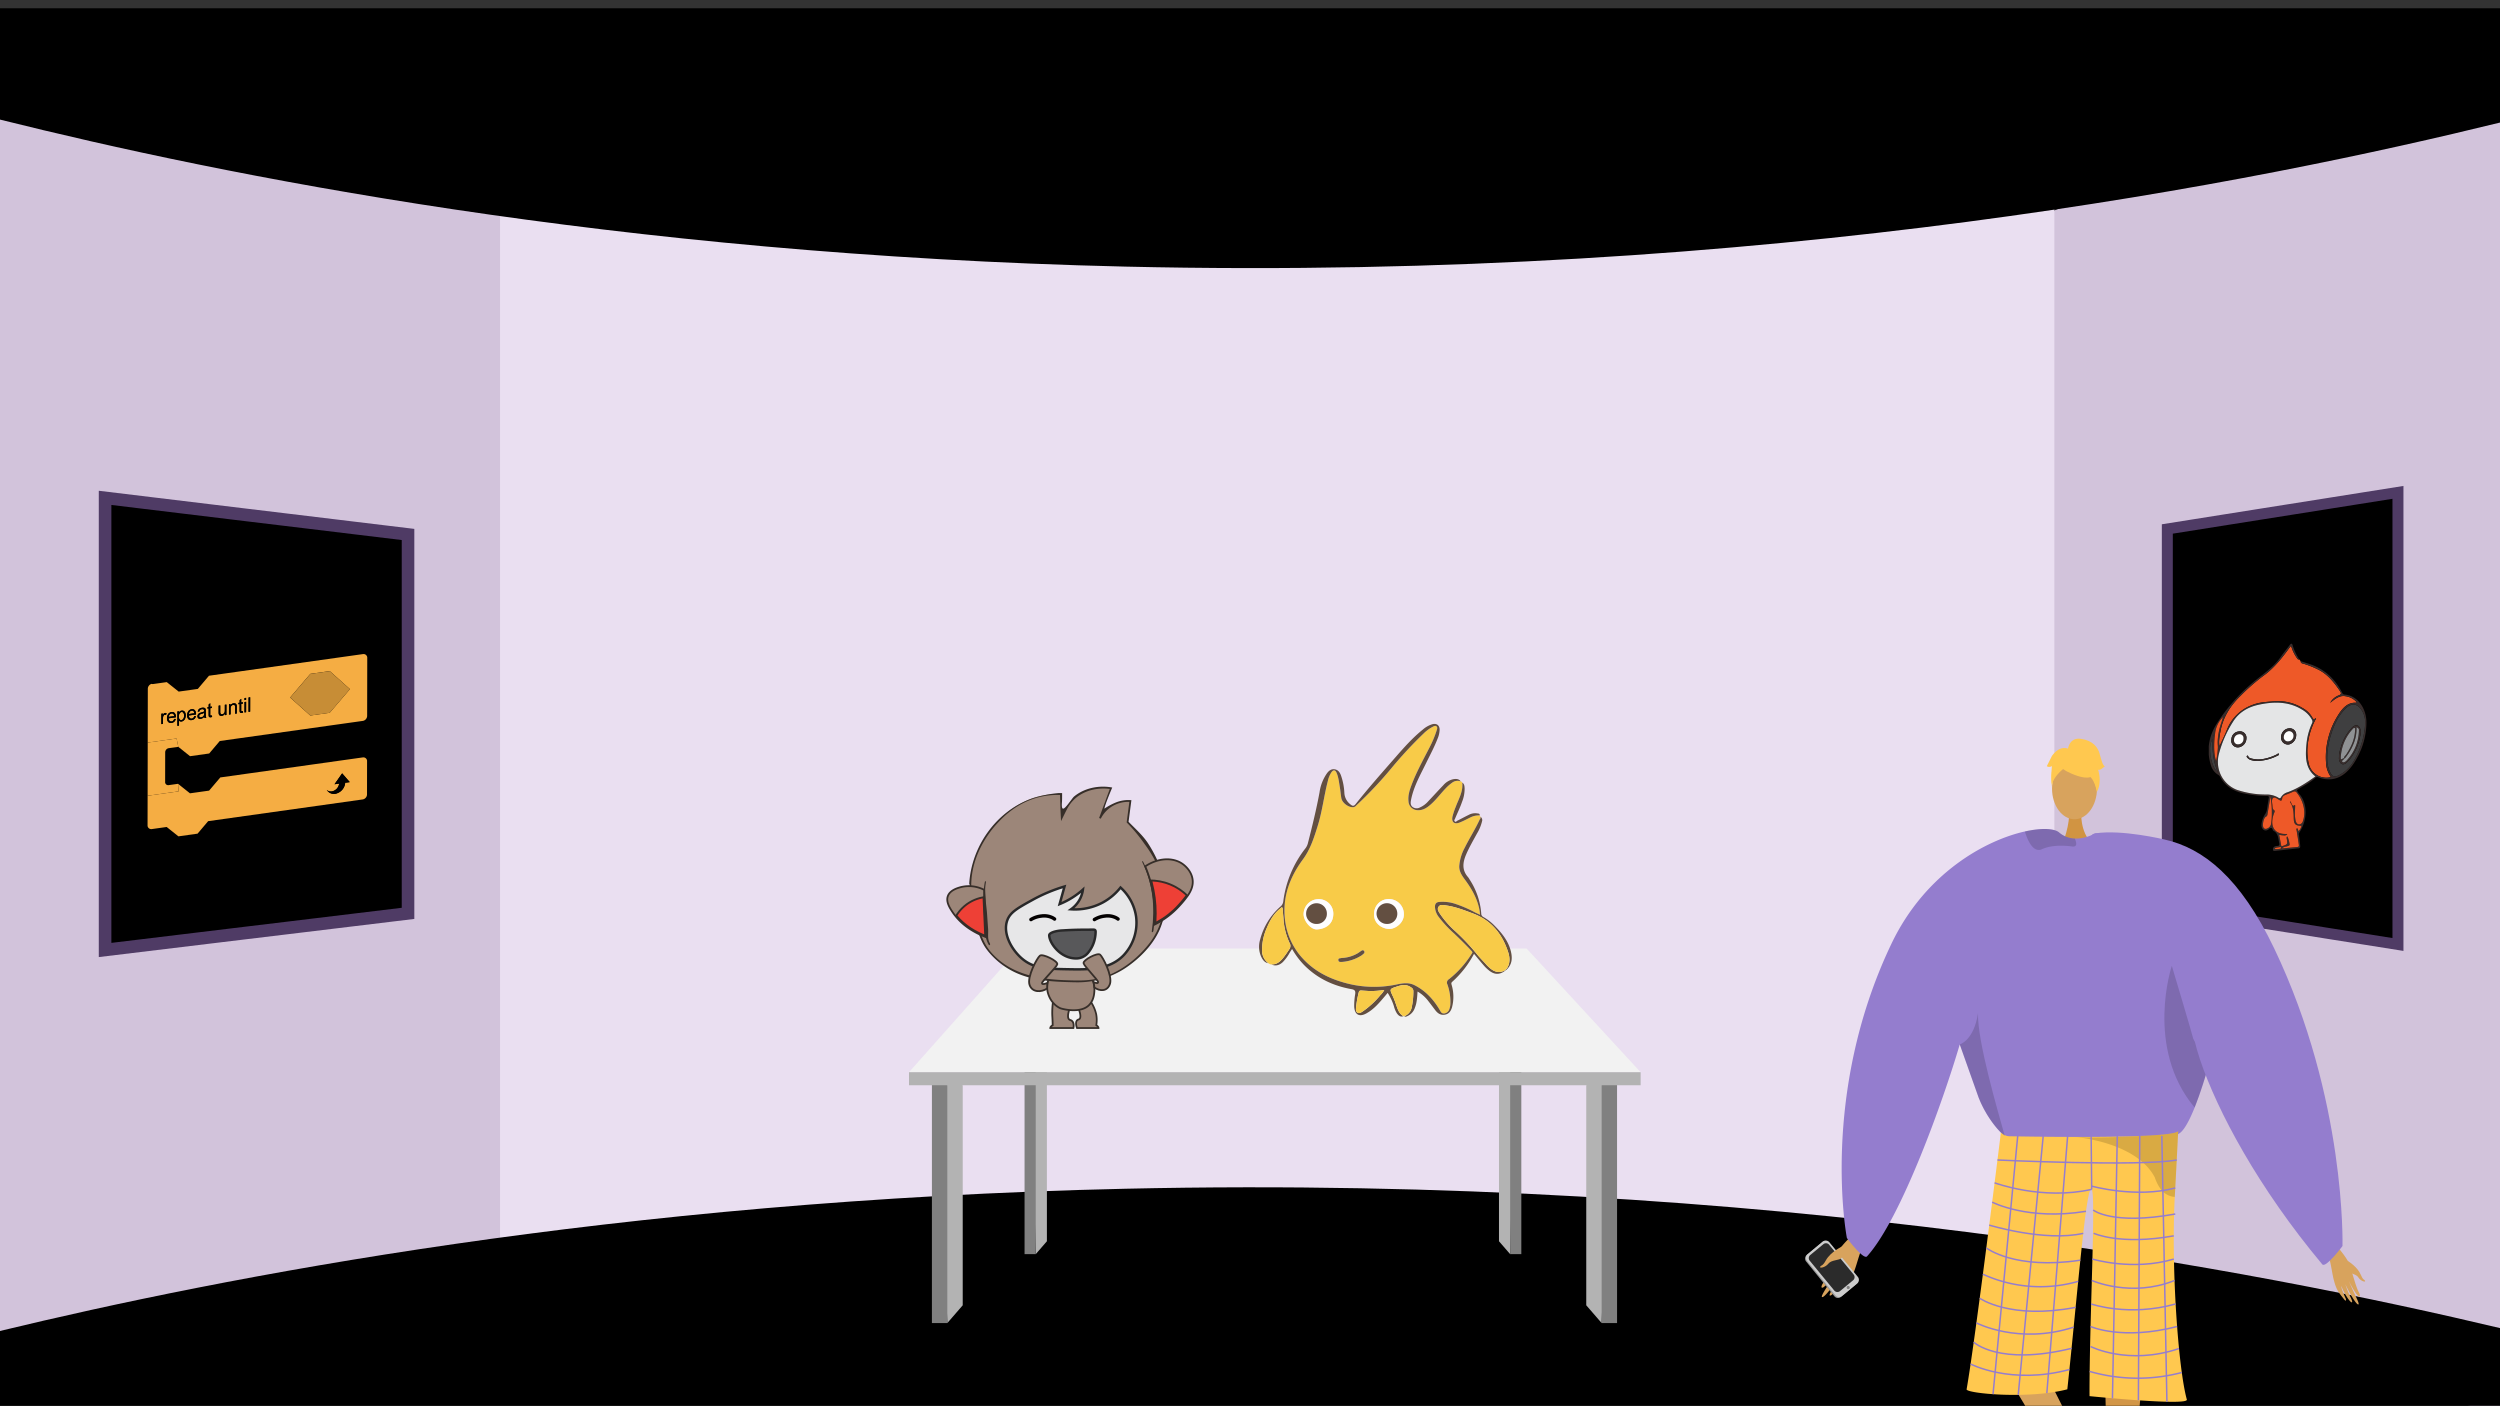 <svg xmlns="http://www.w3.org/2000/svg" xmlns:xlink="http://www.w3.org/1999/xlink" width="1365.799" height="768" viewBox="0 0 1365.799 768"><rect x="0" y="0" width="1365.799" height="768" fill="#333333" stroke="none"/><defs><style>.a,.aj,.y{fill:none;}.b{clip-path:url(#a);}.c{fill:#d2c3db;}.d{fill:#eadff1;}.e,.i,.j{fill:#000;}.f{fill:#b3b3b3;}.g{fill:gray;}.h{fill:#f2f2f2;}.i,.j{stroke:#4f3b65;}.ad,.ae,.ai,.aj,.ak,.al,.i,.j,.y{stroke-miterlimit:10;}.i{stroke-width:6.876px;}.j{stroke-width:6px;}.k{clip-path:url(#b);}.l,.q{fill:#d8a35d;}.l{fill-rule:evenodd;}.m{fill:#999;}.n{fill:#ccc;}.o{fill:#2b2b2b;}.p{fill:#d29647;}.r{fill:#d19442;}.s{fill:#947dce;}.t{fill:#ffc84f;}.u{opacity:0.15;}.v{fill:#62548a;}.w{opacity:0.3;}.x{opacity:0.5;}.y{stroke:#947dce;stroke-width:0.823px;}.z{isolation:isolate;}.aa{clip-path:url(#c);}.ab{fill:#f5ad43;}.ac{fill:#c78d36;}.ad,.ae,.af,.al{fill:#9c8679;}.ad,.ae,.al{stroke:#362e29;}.ad{stroke-width:0.991px;}.ae{stroke-width:0.957px;}.ag,.aw{fill:#362e29;}.ah{fill:#ee4036;stroke-linejoin:round;}.ai{fill:#e7e7e8;}.ai,.ak{stroke:#282829;stroke-width:1.353px;}.aj{stroke:#030000;stroke-linecap:round;stroke-width:1.895px;}.ak{fill:#58585a;}.al{stroke-width:1.015px;}.am{clip-path:url(#d);}.an{fill:#ee5928;}.ao{fill:#382d2c;}.ap{fill:#e4e5e6;}.aq{fill:#3f3f40;}.ar{fill:#fefefe;}.as{fill:#8f9193;}.at{fill:#f8cb48;}.au{fill:#634f41;}.av,.aw{stroke:none;}</style><clipPath id="a"><rect class="a" width="1365.799" height="768" transform="translate(0.1 1863.349)"/></clipPath><clipPath id="b"><rect class="a" width="390.462" height="372.512" transform="translate(939.367 2258.837)"/></clipPath><clipPath id="c"><path class="a" d="M80.7,2322.635l.159-85.424,119.89-16.849-.159,85.424Z"/></clipPath><clipPath id="d"><path class="a" d="M1206.682,2333.739l.209-112.376,86.131-12.1-.209,112.376Z"/></clipPath></defs><g transform="translate(-0.1 -1863.349)"><g class="b"><path class="c" d="M1365.9,1877.385v758.464l-242.228-67.586L1090.681,2562l1.636-558.092,30.118-25.56Z"/><path class="c" d="M316.2,1993.32l-16.051,556.371L.1,2624.089V1874.036l298.845,93.571Z"/><path class="d" d="M697.877,1956.92H273.269V2574.3h849.165V1956.92Z"/><path class="e" d="M-.1,1928.629c121.657,30.38,335.7,73.888,615,80.372,352.971,8.194,622.428-47.1,751-78.7v-62.454H-.1Z"/><path class="e" d="M-.1,2590.532c121.657-29.39,335.7-71.48,615-77.752,352.971-7.928,622.428,45.568,751,76.133v47.19L.1,2638.849Z"/></g><path class="f" d="M526.055,2456.24v120.213l-8.417,9.712-4.209-133.487Z"/><path class="g" d="M509.221,2452.679v133.487h8.417V2456.24Z"/><path class="f" d="M866.7,2456.24v120.213l8.417,9.712,4.209-133.487Z"/><path class="g" d="M883.53,2452.679v133.487h-8.417V2456.24Z"/><path class="f" d="M572.042,2426.255v115.218l-6.1,7.042-3.051-124.841Z"/><path class="g" d="M559.836,2423.673v124.841h6.1v-122.26Z"/><path class="f" d="M819.023,2426.255v115.218l6.1,7.042,3.051-124.841Z"/><path class="g" d="M831.229,2423.673v124.841h-6.1v-122.26Z"/><path class="h" d="M496.7,2449.118l60.085-67.553H834.134l62.273,67.553Z"/><rect class="f" width="399.704" height="7.122" transform="translate(496.704 2449.118)"/><path class="i" d="M223.016,2155.337v207l-66.988,8.1-21.016,2.53-77.5,9.37v-247l77.5,9.37,21.016,2.53Z"/><path class="j" d="M1184.151,2152.337v207l51,8.1,16,2.53,59,9.37v-247l-59,9.37-16,2.53Z"/><g class="k"><path class="l" d="M1016.975,2533.581c-.675.85-10.487,8.847-13,14.2s-5.744,13.547-7.592,16.111c-2.173,3.016-1.145,4.349,1.736,1.011a58.09,58.09,0,0,0,5.69-7.914c.223-.546-1.568,2.886-3.8,6.512-2.373,3.855-5.184,7.951-4.517,8.427,1.294.923,8.878-9.912,9.873-11.944a56.594,56.594,0,0,1-2.695,5.331c-1.358,2.356-3.293,4.917-2.976,5.673.5,1.191,5.3-4.265,7.928-9.257.2-.029-.146,1.764-3.669,7.483-.354.575-.655,2.256,1.022.561,3.532-3.566,5.313-4.839,7.754-10.976,2.38-5.984,3.553-13.117,6.589-16.942Z"/><path class="m" d="M986.85,2552.568l15.4,18.953a2.5,2.5,0,0,0,3.53.411l8.587-7.183a.771.771,0,0,0,.084-.077,2.564,2.564,0,0,0,.2-3.507l-15.4-18.953a2.49,2.49,0,0,0-3.528-.409l-8.017,6.705-.572.476A2.565,2.565,0,0,0,986.85,2552.568Z"/><path class="n" d="M987.28,2552.149l15.526,18.878a2.575,2.575,0,0,0,3.626.352l8.37-6.914a2.57,2.57,0,0,0,.264-3.546l-15.525-18.879a2.576,2.576,0,0,0-3.626-.352l-8.37,6.914A2.571,2.571,0,0,0,987.28,2552.149Z"/><path class="o" d="M988.791,2552.1l13.408,16.3a2.224,2.224,0,0,0,3.132.3l7.229-5.971a2.219,2.219,0,0,0,.228-3.063l-13.408-16.3a2.225,2.225,0,0,0-3.132-.3l-7.229,5.972A2.219,2.219,0,0,0,988.791,2552.1Z"/><circle class="g" cx="0.86" cy="0.86" r="0.86" transform="translate(1008.96 2565.879)"/><path class="l" d="M1006.878,2544.132s-6.619,2.905-9.336,7.873c-1.615,2.954-2.376,2.6-2.8,3.044-1.42,1.488,2.486.964,4.291-1.388,1.467-1.912,5.594-1.782,6.847-2.8s4.1-4.379,3.938-5.532S1006.878,2544.132,1006.878,2544.132Z"/><path class="p" d="M1170.557,2614.888s-11.581,119.5-6.656,121.559c8.834,3.748,43.434,16.007,5.288,13.313-19.595,1.181-18.158-3.2-18.464-6.907-.25-3.031.326-109.98-.479-118.3-.181-1.863-.29-2.989-.29-2.989Z"/><path class="q" d="M1089.789,2603.713s62.55,101.949,59.249,106.142c-5.894,7.574-30.152,35.123,1.859,14.2,17.693-8.506,14.306-11.631,12.768-15.02-1.257-2.77-10.512-23.948-13.857-31.6-.749-1.715-42.884-85.231-42.884-85.231Z"/><path class="r" d="M1137.149,2306.51s-1.02,11.387,6,17.684-16.187,0-16.187,0,4.319-10.906,3.35-17.684S1137.149,2306.51,1137.149,2306.51Z"/><ellipse class="q" cx="12.28" cy="16.754" rx="12.28" ry="16.754" transform="translate(1121.165 2277.417)"/><path class="s" d="M1213.532,2416.071c-.206,3.172-2.771,14.961-6.38,27.776-1.063,3.824-2.229,7.733-3.451,11.538-1.483,4.636-3.05,9.1-4.636,13.049-3.078,7.648-6.23,13.337-8.982,14.447-9.271,3.731-79.271,8.852-93.663,1.987-.335-.252-.7-.522-1.044-.821-5.4-4.393-11.258-13.067-14.364-21.191,0-.009-8.273-23.327-9.961-28.075-.019-.046-.028-.083-.047-.121-.056-.186-.121-.364-.186-.531-.019-.066-.047-.122-.066-.187-8.711,29.744-31.889,95.071-50.637,115.768-1.967,2.173-11.024-10.017-11.024-10.017s-15.138-78.171,24.353-160.781c18.589-38.884,51.765-56.625,72.947-61.335,9.169-2.042,16.089-1.641,18.617.541a13.727,13.727,0,0,0,8.571,3.33,18.58,18.58,0,0,0,4.813-.438,24,24,0,0,0,5.1-1.735c.784-.364,1.241-.625,1.241-.625a49.749,49.749,0,0,1,12.964.774C1205.622,2328.807,1213.961,2409.16,1213.532,2416.071Z"/><path class="t" d="M1093.215,2482.113a7.567,7.567,0,0,0,4.3,1.982c10.095.2,53.7.945,77.346-.414,8.344-.481,14.2-1.222,15.234-2.347a.961.961,0,0,1-.007.1c-.061,1.3-.809,16.229-1.859,35.793-2.073,38.62,1.919,93.934,6.583,110.723,1.006,3.624-53.165-1.866-53.165-1.866-.151-39.855,3.631-109.825,1.188-112.961-2.971-3.815-7.789,57.73-13.313,109.23-21.452,5.6-55.422,2.2-55.03,0C1079.152,2596.234,1093.215,2482.113,1093.215,2482.113Z"/><path class="u" d="M1070.757,2433.942c.019.065.047.121.066.187.065.168.13.345.186.531.019.038.028.075.047.122,1.688,4.747,9.961,28.065,9.961,28.074,3.106,8.124,8.964,16.8,14.364,21.191-3.666-13.272-15.091-51.746-14.653-67.248C1078.546,2431.741,1070.757,2433.933,1070.757,2433.942Z"/><path class="u" d="M1207.152,2443.847c-1.063,3.824-2.229,7.733-3.451,11.538-1.483,4.636-3.05,9.1-4.636,13.049-27.412-32.822-12.461-77.453-12.461-77.453s11.584,38.745,11.706,39.836C1198.347,2431.209,1202.2,2436.8,1207.152,2443.847Z"/><path class="u" d="M1134.394,2324.2c.037,1.11-.551,1.838-2.332,1.595-5.559-.755-11.836-.6-16.4,1.493a3.877,3.877,0,0,1-3.75-.159c-2.919-1.707-4.728-6.8-5.447-9.056a1.553,1.553,0,0,1-.074-.5c9.168-2.042,16.089-1.641,18.617.541a13.725,13.725,0,0,0,8.571,3.33A7.57,7.57,0,0,1,1134.394,2324.2Z"/><path class="v" d="M1161.386,2701.556c-.64-1.618-11.286,4.5-11.817,6.4s-19.447,18.218-15.487,24.329,30.8-15.382,32.831-16.71S1162.645,2704.737,1161.386,2701.556Z"/><path class="v" d="M1150.038,2732.409c-.229-1.725,14.467.464,15.856,1.866s22.782,7.22,22.3,14.486-34.391,1.553-36.813,1.382S1150.487,2735.8,1150.038,2732.409Z"/><g class="w"><path d="M1133.467,2484.48c-.164-.013-.327-.026-.487-.04C1132.98,2484.44,1133.153,2484.452,1133.467,2484.48Z"/><path class="x" d="M1133.467,2484.48c12.993,1.037,41.39-.8,41.39-.8,8.344-.481,14.2-1.222,15.234-2.347a.961.961,0,0,1-.007.1c-.061,1.3-.809,16.229-1.859,35.793a9.614,9.614,0,0,1-1.366-.158,10.634,10.634,0,0,1-6.876-4.886,23.608,23.608,0,0,1-2.674-5.584C1167.623,2488.163,1137.629,2484.854,1133.467,2484.48Z"/></g><path class="t" d="M1128.83,2284.555s21.259,11.787,14.949-7.137C1139.414,2264.325,1114.332,2276.119,1128.83,2284.555Z"/><path class="t" d="M1131.912,2280.034s-11.894,7.058-10.747,14.137c0,0-2.623-21.137,9.2-21.668s16.406.61,15.355,22.962C1145.724,2295.465,1142.288,2277.685,1131.912,2280.034Z"/><path class="t" d="M1129.853,2272.64s.6-6.586,7.127-5.653,9.327,4.664,10.26,8.394,1.865,6.529,2.8,6.529c0,0-2.8,2.8-3.731,1.866,0,0,2.421,6.708-.655,12.215,0,0-1.21-8.484-5.874-9.417S1129.853,2272.64,1129.853,2272.64Z"/><path class="t" d="M1130.451,2272.583s-4.664-2.8-9.327,3.731l-2.8,5.6s.932.933,2.8,0c0,0-.85,6.572.041,10.282l2.757-11.214Z"/><path class="l" d="M1274.148,2541.066c.489.794,8.044,8.619,9.644,13.441s3.518,12.144,4.832,14.52c1.547,2.8.533,3.828-1.584.685a49.816,49.816,0,0,1-4.046-7.332c-.135-.488,1.043,2.622,2.577,5.944,1.631,3.531,3.612,7.313,2.994,7.65-1.2.655-6.563-9.362-7.2-11.2a48.723,48.723,0,0,0,1.754,4.824c.918,2.148,2.308,4.531,1.961,5.144-.548.965-4.084-4.18-5.819-8.707-.171-.046-.056,1.52,2.366,6.759.243.526.329,1.991-.93.374-2.648-3.4-4.038-4.671-5.495-10.156-1.419-5.348-1.692-11.553-3.892-15.126Z"/><path class="l" d="M1282.755,2552.245s5.351,3.154,7.162,7.67c1.076,2.685,1.762,2.457,2.081,2.883,1.06,1.414-2.219.569-3.519-1.622-1.057-1.781-4.591-2.091-5.556-3.085s-3.047-4.154-2.795-5.121S1282.755,2552.245,1282.755,2552.245Z"/><line class="y" x1="13.756" y2="143.844" transform="translate(1088.932 2481.17)"/><line class="y" x1="13.652" y2="141.339" transform="translate(1102.688 2484.047)"/><line class="y" x1="11.353" y2="140.351" transform="translate(1118.333 2484.047)"/><line class="y" x2="0.292" y2="29.072" transform="translate(1142.539 2484.047)"/><line class="y" x1="2.634" y2="143.195" transform="translate(1154.172 2484.047)"/><line class="y" x1="0.734" y2="144.396" transform="translate(1168.349 2483.958)"/><line class="y" x2="2.777" y2="145.226" transform="translate(1181.149 2483.958)"/><path class="y" d="M1091.354,2497.077s77.466,3.657,97.934,0"/><path class="y" d="M1142.831,2513.119c-27.1,6.139-53.042-3.565-53.042-3.565"/><path class="y" d="M1142.539,2511.285s24.46,6.873,45.946,1.069"/><path class="y" d="M1088.456,2520.095s19.533,10.227,51.26,5.013"/><path class="y" d="M1086.857,2532.65s30.4,9.28,51.356,4.5"/><path class="y" d="M1085.254,2545.122s15.48,12.135,51.372,6.691"/><path class="y" d="M1083.388,2559.468a75.306,75.306,0,0,0,52.063,3.922"/><path class="y" d="M1081.653,2572.611s16.718,11.867,52.393,4.974"/><path class="y" d="M1079.838,2586.084s23.075,12.062,53.142,2.317"/><path class="y" d="M1078.386,2596.6s13.614,13.094,53.443,3.387"/><path class="y" d="M1076.675,2608.533s22.013,11.6,53.978,3.021"/><path class="y" d="M1143.651,2524.415s10.219,8.438,44.834,2.174"/><path class="y" d="M1143.919,2537.114s14.34,6.686,43.747,1.406"/><path class="y" d="M1143.22,2551.209s22.142,6.669,44.446,0"/><path class="y" d="M1142.9,2562.9s21.524,9.569,45.194,0"/><path class="y" d="M1142.539,2575.73s20.492,7.191,46.15,0"/><path class="y" d="M1142.208,2588.055s17.274,7.75,47.289,0"/><path class="y" d="M1142.208,2598.96s20.508,10.569,48.333,1.123"/><path class="y" d="M1141.715,2612.592a94.811,94.811,0,0,0,50.347.581"/><path class="s" d="M1190.541,2368.566s-60.142-47.594-45.8-49.916,37.8,3.319,37.8,3.319c21.181,4.71,41.405,20.626,59.994,59.51,39.491,82.61,37.306,162.606,37.306,162.606s-9.145,12.266-11.025,10.017c-34.89-41.748-57.326-83.657-66.791-111.854S1190.541,2368.566,1190.541,2368.566Z"/></g><g class="z"><g class="aa"><path class="ab" d="M111.627,2252.807a6.816,6.816,0,0,1-1.452.562,3.954,3.954,0,0,0-.782.3,1.037,1.037,0,0,0-.353.363.953.953,0,0,0-.125.472.714.714,0,0,0,.275.6.993.993,0,0,0,.788.15,1.93,1.93,0,0,0,.913-.374,1.773,1.773,0,0,0,.6-.748,2.641,2.641,0,0,0,.14-.981v-.351m-17.828.335a1.587,1.587,0,0,0-1.031.593,2.068,2.068,0,0,0-.465,1.251l2.937-.413a1.776,1.776,0,0,0-.336-1.026,1.146,1.146,0,0,0-1.1-.405m11-1.546a1.59,1.59,0,0,0-1.031.592,2.045,2.045,0,0,0-.465,1.251l2.938-.412a1.79,1.79,0,0,0-.337-1.027,1.148,1.148,0,0,0-1.1-.4m-5.55.743a1.5,1.5,0,0,0-1,.715,3,3,0,0,0-.446,1.733,2.323,2.323,0,0,0,.412,1.561,1.055,1.055,0,0,0,1,.39,1.522,1.522,0,0,0,1.017-.688,3.013,3.013,0,0,0,.424-1.738,2.387,2.387,0,0,0-.412-1.568,1.026,1.026,0,0,0-.987-.4m22.255,1.228a1.568,1.568,0,0,0,.746-.329,1.475,1.475,0,0,0,.5-.674,3.3,3.3,0,0,0,.154-1.133l.006-3.044.892-.125-.011,5.684-.8.113,0-.836a2.258,2.258,0,0,1-1.668,1.2,1.888,1.888,0,0,1-.87-.072,1.2,1.2,0,0,1-.6-.4,1.667,1.667,0,0,1-.275-.677,5.24,5.24,0,0,1-.053-.888l.006-3.521.9-.126-.006,3.155a6.422,6.422,0,0,0,.046,1.008.892.892,0,0,0,.359.546.963.963,0,0,0,.677.122m12.149-1.007.011-5.684.891-.126-.01,5.685-.892.125m-44.613,1.452a2.883,2.883,0,0,1,.568-.878,1.1,1.1,0,0,1,.574-.274,1.48,1.48,0,0,1,.919.184l-.313.931a1.117,1.117,0,0,0-.649-.11.918.918,0,0,0-.526.26,1.168,1.168,0,0,0-.332.577,3.988,3.988,0,0,0-.154,1.14l-.006,2.977-.891.125.01-5.685.8-.112,0,.865m4.788,4.272a2.059,2.059,0,0,1-1.831-.511,2.806,2.806,0,0,1-.673-2.061,3.7,3.7,0,0,1,.688-2.319,2.663,2.663,0,0,1,1.778-1.04,1.9,1.9,0,0,1,1.72.534,2.857,2.857,0,0,1,.666,2.091c0,.052,0,.142-.007.255l-3.919.551a1.977,1.977,0,0,0,.488,1.363,1.236,1.236,0,0,0,1.1.345,1.5,1.5,0,0,0,.837-.4,2.223,2.223,0,0,0,.554-.965l.92,0a2.914,2.914,0,0,1-.812,1.464,2.66,2.66,0,0,1-1.507.7m3.983-5.631a2.718,2.718,0,0,1,.651-.741,1.925,1.925,0,0,1,.878-.339,1.821,1.821,0,0,1,1.189.205,1.9,1.9,0,0,1,.772.951,3.747,3.747,0,0,1,.259,1.455,4.395,4.395,0,0,1-.293,1.615,2.781,2.781,0,0,1-.845,1.185,2.365,2.365,0,0,1-1.162.537,1.462,1.462,0,0,1-.794-.09,1.609,1.609,0,0,1-.587-.432l-.005,2.76-.892.125.015-7.855.816-.115,0,.739m7.02,4.085a2.052,2.052,0,0,1-1.83-.511,2.806,2.806,0,0,1-.673-2.061,3.7,3.7,0,0,1,.688-2.32,2.659,2.659,0,0,1,1.778-1.04,1.907,1.907,0,0,1,1.719.534,2.861,2.861,0,0,1,.667,2.092c0,.052-.008.142-.008.254l-3.926.552a2.019,2.019,0,0,0,.488,1.363,1.254,1.254,0,0,0,1.1.346,1.517,1.517,0,0,0,.843-.4,2.154,2.154,0,0,0,.548-.965l.919,0a2.955,2.955,0,0,1-.8,1.463,2.672,2.672,0,0,1-1.508.7M109,2252.1l-.87,0a2.676,2.676,0,0,1,.4-1.032,2.1,2.1,0,0,1,.789-.686A3.571,3.571,0,0,1,110.5,2250a2.912,2.912,0,0,1,1.1.017,1.192,1.192,0,0,1,.615.346,1.361,1.361,0,0,1,.282.617,6.1,6.1,0,0,1,.04.882l0,1.283a15.635,15.635,0,0,0,.052,1.685,2.233,2.233,0,0,0,.227.655l-.933.131a2.07,2.07,0,0,1-.178-.676,4.264,4.264,0,0,1-.955.776,2.922,2.922,0,0,1-.982.324,1.66,1.66,0,0,1-1.333-.268,1.367,1.367,0,0,1-.461-1.106,1.814,1.814,0,0,1,.174-.785,1.789,1.789,0,0,1,.464-.617,2.447,2.447,0,0,1,.644-.411,7.381,7.381,0,0,1,.788-.253,8.211,8.211,0,0,0,1.59-.559c.007-.128.008-.21.008-.247a.987.987,0,0,0-.248-.793,1.281,1.281,0,0,0-1.015-.185,1.716,1.716,0,0,0-.934.369,1.764,1.764,0,0,0-.444.906m17-3.33a2.213,2.213,0,0,1,1.674-1.175,1.9,1.9,0,0,1,.878.063,1.116,1.116,0,0,1,.593.4,1.7,1.7,0,0,1,.275.669,5.583,5.583,0,0,1,.047.933l-.006,3.492-.892.125.006-3.454a2.628,2.628,0,0,0-.1-.866.771.771,0,0,0-.365-.418,1.059,1.059,0,0,0-.622-.084,1.6,1.6,0,0,0-.982.526,2.261,2.261,0,0,0-.417,1.542l-.006,3.1-.892.125.011-5.685.8-.112,0,.813m-12.572,1.707v-.753l.657-.093,0-1.4.886-.7,0,1.977.891-.125v.753l-.892.126-.006,3.319a1.623,1.623,0,0,0,.047.523.318.318,0,0,0,.152.165.536.536,0,0,0,.3.025,2.312,2.312,0,0,0,.387-.092l.13.832a3.145,3.145,0,0,1-.671.184,1.317,1.317,0,0,1-.753-.066.727.727,0,0,1-.379-.379,3.708,3.708,0,0,1-.1-1.12l.006-3.267-.656.092m16.92-2.378v-.753l.657-.092,0-1.4.886-.7,0,1.977.9-.126,0,.754-.9.126-.006,3.319a1.62,1.62,0,0,0,.047.523.317.317,0,0,0,.152.165.535.535,0,0,0,.3.025,2.415,2.415,0,0,0,.394-.093l.123.833a3.1,3.1,0,0,1-.671.184,1.316,1.316,0,0,1-.753-.066.686.686,0,0,1-.372-.38,3.4,3.4,0,0,1-.109-1.118L131,2248l-.656.092m3.321-2.271,0-1.1.891-.126,0,1.1-.891.126m2.213,6.423.014-7.84.892-.126-.015,7.841-.891.125m33.744,2.007-11-9.835,11.038-12.932,10.6-1.489,11,9.834-11.046,12.933-10.595,1.489m28.835-33.571-26.679,3.749-57.5,8.081q-3.054,3.608-6.1,7.205l-10.457,1.469L91.205,2236l-7.651,1.076a4.276,4.276,0,0,1-.65-.118,2.853,2.853,0,0,0-2.05,2.727l-.059,31.556,0-2.216,15.773-2.217.938,4.553-5.294.744,5.294-.744q3.208,2.558,6.417,5.109l10.457-1.47q2.9-3.405,5.79-6.825l78.219-10.993a2.835,2.835,0,0,0,2.292-2.79l.059-31.556a2.016,2.016,0,0,0-2.283-2.148"/><path class="ab" d="M182.857,2291.8l4.164-5.955,4.151,4.786-2.495.351a6.744,6.744,0,0,1-5.429,6.043,4.572,4.572,0,0,1-4.639-2.159,3.365,3.365,0,0,0,2.8.851,4.944,4.944,0,0,0,3.969-4.272l-2.525.355m15.5-14.67-26.679,3.749-51.223,7.2q-3.054,3.606-6.108,7.2l-10.457,1.47-6.52-5.192.31,4.133-16.934,2.38,0-1.947-.033,18.016A2.016,2.016,0,0,0,83,2316.293l8.163-1.147,6.416,5.117,10.458-1.47q2.887-3.414,5.782-6.831l84.5-11.875a2.838,2.838,0,0,0,2.293-2.791l.033-18.016a2.019,2.019,0,0,0-2.283-2.147"/><path class="e" d="M90.185,2252.86a1.1,1.1,0,0,0-.574.274,2.883,2.883,0,0,0-.568.878l0-.865-.8.112-.01,5.685.891-.125.006-2.977a3.988,3.988,0,0,1,.154-1.14,1.168,1.168,0,0,1,.332-.577.918.918,0,0,1,.526-.26,1.117,1.117,0,0,1,.649.11l.313-.931a1.48,1.48,0,0,0-.919-.184"/><path class="e" d="M92.3,2254.986a2.068,2.068,0,0,1,.465-1.251,1.587,1.587,0,0,1,1.031-.593,1.146,1.146,0,0,1,1.1.405,1.776,1.776,0,0,1,.336,1.026l-2.937.413m1.49-2.633a2.663,2.663,0,0,0-1.778,1.04,3.7,3.7,0,0,0-.688,2.319,2.806,2.806,0,0,0,.673,2.061,2.059,2.059,0,0,0,1.831.511,2.66,2.66,0,0,0,1.507-.7,2.914,2.914,0,0,0,.812-1.464l-.92,0a2.223,2.223,0,0,1-.554.965,1.5,1.5,0,0,1-.837.4,1.236,1.236,0,0,1-1.1-.345,1.977,1.977,0,0,1-.488-1.363l3.919-.551c.007-.113.007-.2.007-.255a2.857,2.857,0,0,0-.666-2.091,1.9,1.9,0,0,0-1.72-.534"/><path class="e" d="M99.21,2256.738a1.055,1.055,0,0,1-1-.39,2.323,2.323,0,0,1-.412-1.561,3,3,0,0,1,.446-1.733,1.5,1.5,0,0,1,1-.715,1.026,1.026,0,0,1,.987.4,2.387,2.387,0,0,1,.412,1.568,3.013,3.013,0,0,1-.424,1.738,1.522,1.522,0,0,1-1.017.688m.133-5.165a1.925,1.925,0,0,0-.878.339,2.718,2.718,0,0,0-.651.741l0-.739-.816.115-.015,7.855.892-.125.005-2.76a1.609,1.609,0,0,0,.587.432,1.462,1.462,0,0,0,.794.09,2.365,2.365,0,0,0,1.162-.537,2.781,2.781,0,0,0,.845-1.185,4.395,4.395,0,0,0,.293-1.615,3.747,3.747,0,0,0-.259-1.455,1.9,1.9,0,0,0-.772-.951,1.821,1.821,0,0,0-1.189-.205"/><path class="e" d="M103.306,2253.439a2.045,2.045,0,0,1,.465-1.251,1.59,1.59,0,0,1,1.031-.592,1.148,1.148,0,0,1,1.1.4,1.79,1.79,0,0,1,.337,1.027l-2.938.412m1.491-2.633a2.659,2.659,0,0,0-1.778,1.04,3.7,3.7,0,0,0-.688,2.32,2.806,2.806,0,0,0,.673,2.061,2.052,2.052,0,0,0,1.83.511,2.672,2.672,0,0,0,1.508-.7,2.955,2.955,0,0,0,.8-1.463l-.919,0a2.154,2.154,0,0,1-.548.965,1.517,1.517,0,0,1-.843.4,1.254,1.254,0,0,1-1.1-.346,2.019,2.019,0,0,1-.488-1.363l3.926-.552c0-.112.008-.2.008-.254a2.861,2.861,0,0,0-.667-2.092,1.907,1.907,0,0,0-1.719-.534"/><path class="e" d="M109.978,2255.261a.993.993,0,0,1-.788-.15.714.714,0,0,1-.275-.6.953.953,0,0,1,.125-.472,1.037,1.037,0,0,1,.353-.363,3.954,3.954,0,0,1,.782-.3,6.816,6.816,0,0,0,1.452-.562v.351a2.641,2.641,0,0,1-.14.981,1.773,1.773,0,0,1-.6.748,1.93,1.93,0,0,1-.913.374M110.5,2250a3.571,3.571,0,0,0-1.189.368,2.1,2.1,0,0,0-.789.686,2.676,2.676,0,0,0-.4,1.032l.87,0a1.764,1.764,0,0,1,.444-.906,1.716,1.716,0,0,1,.934-.369,1.281,1.281,0,0,1,1.015.185.987.987,0,0,1,.248.793c0,.037,0,.119-.008.247a8.211,8.211,0,0,1-1.59.559,7.381,7.381,0,0,0-.788.253,2.447,2.447,0,0,0-.644.411,1.789,1.789,0,0,0-.464.617,1.814,1.814,0,0,0-.174.785,1.367,1.367,0,0,0,.461,1.106,1.66,1.66,0,0,0,1.333.268,2.922,2.922,0,0,0,.982-.324,4.264,4.264,0,0,0,.955-.776,2.07,2.07,0,0,0,.178.676l.933-.131a2.233,2.233,0,0,1-.227-.655,15.635,15.635,0,0,1-.052-1.685l0-1.283a6.1,6.1,0,0,0-.04-.882,1.361,1.361,0,0,0-.282-.617,1.192,1.192,0,0,0-.615-.346,2.912,2.912,0,0,0-1.1-.017"/><path class="e" d="M114.974,2247.526l-.886.7,0,1.4-.657.093v.753l.656-.092-.006,3.267a3.708,3.708,0,0,0,.1,1.12.727.727,0,0,0,.379.379,1.317,1.317,0,0,0,.753.066,3.145,3.145,0,0,0,.671-.184l-.13-.832a2.312,2.312,0,0,1-.387.092.536.536,0,0,1-.3-.025.318.318,0,0,1-.152-.165,1.623,1.623,0,0,1-.047-.523l.006-3.319.892-.126v-.753l-.891.125,0-1.977"/><path class="e" d="M123.8,2248.262l-.892.125-.006,3.044a3.3,3.3,0,0,1-.154,1.133,1.475,1.475,0,0,1-.5.674,1.568,1.568,0,0,1-.746.329.963.963,0,0,1-.677-.122.892.892,0,0,1-.359-.546,6.422,6.422,0,0,1-.046-1.008l.006-3.155-.9.126-.006,3.521a5.24,5.24,0,0,0,.053.888,1.667,1.667,0,0,0,.275.677,1.2,1.2,0,0,0,.6.4,1.888,1.888,0,0,0,.87.072,2.258,2.258,0,0,0,1.668-1.2l0,.836.8-.113.011-5.684"/><path class="e" d="M127.674,2247.591a2.213,2.213,0,0,0-1.674,1.175l0-.813-.8.112-.011,5.685.892-.125.006-3.1a2.261,2.261,0,0,1,.417-1.542,1.6,1.6,0,0,1,.982-.526,1.059,1.059,0,0,1,.622.084.771.771,0,0,1,.365.418,2.628,2.628,0,0,1,.1.866l-.006,3.454.892-.125.006-3.492a5.583,5.583,0,0,0-.047-.933,1.7,1.7,0,0,0-.275-.669,1.116,1.116,0,0,0-.593-.4,1.9,1.9,0,0,0-.878-.063"/><path class="e" d="M131.894,2245.148l-.886.7,0,1.4-.657.092v.753L131,2248l-.006,3.268a3.4,3.4,0,0,0,.109,1.118.686.686,0,0,0,.372.38,1.316,1.316,0,0,0,.753.066,3.1,3.1,0,0,0,.671-.184l-.123-.833a2.415,2.415,0,0,1-.394.093.535.535,0,0,1-.3-.025.317.317,0,0,1-.152-.165,1.62,1.62,0,0,1-.047-.523l.006-3.319.9-.126,0-.754-.9.126,0-1.977"/><path class="e" d="M134.558,2246.75l-.891.126-.011,5.684.892-.125.01-5.685m0-2.156-.891.126,0,1.1.891-.126,0-1.1"/><path class="e" d="M136.788,2244.281l-.892.125-.015,7.841.892-.125.015-7.84"/><path class="e" d="M187.021,2285.848l-4.164,5.955,2.525-.355a4.805,4.805,0,0,0,.041-.6l3.283-.462c0,.2-.01.4-.029.6l2.495-.351-4.151-4.786"/><path class="e" d="M188.706,2290.384l-3.283.462a4.805,4.805,0,0,1-.041.6,4.944,4.944,0,0,1-3.969,4.272,3.365,3.365,0,0,1-2.8-.851,4.572,4.572,0,0,0,4.639,2.159,6.744,6.744,0,0,0,5.429-6.043c.019-.2.028-.4.029-.6"/><path class="ab" d="M96.572,2266.8,80.8,2269.02l0,2.216-.046,24.894,0,1.947,16.934-2.38-.31-4.133-5.191.73a1.654,1.654,0,0,1-1.869-1.759l.03-16.151a2.319,2.319,0,0,1,1.877-2.284l5.294-.744-.938-4.553"/><path class="ac" d="M180.264,2230l-10.6,1.489-11.038,12.932,11,9.835,10.6-1.489,11.045-12.933-11-9.834"/></g></g><path class="ad" d="M575.468,2409.972a44.672,44.672,0,0,0-.495,7.932c.212,3.4.228,5.524.228,5.524s-1.291.708-1.291,1.558h12.606s.876-3.683-1.757-4.391,0-7.082,0-7.082Z"/><path class="ae" d="M595.545,2409.972a20.117,20.117,0,0,1,3.435,7.507,17.088,17.088,0,0,1,.048,5.949s1.2.708,1.2,1.558H588.486s-1.591-3.966.863-4.674-.425-6.94-.425-6.94Z"/><path class="ad" d="M573.881,2396.517a12.211,12.211,0,0,0-1.417,8.781c1.447,5.852,5.488,8.329,7.082,8.924,1.156.43,10.62,2.835,15.3-1.559,2.763-2.595,3.02-6.275,3.116-7.648a13.1,13.1,0,0,0-2.974-9.49C590.843,2391.069,581.661,2390.751,573.881,2396.517Z"/><path class="af" d="M530.21,2346.661c.22-17.77,11.392-30.6,14.163-33.615,3.3-3.583,11.284-12.025,24.362-14.92a42.168,42.168,0,0,1,10.953-.944l.378,12.275A24.143,24.143,0,0,1,588,2298.5c8.086-6.195,17.354-4.82,19.074-4.532q-3.021,8.216-6.043,16.43a17.245,17.245,0,0,1,5.288-6.232,17.76,17.76,0,0,1,11.331-3.211q-.756,5.76-1.511,11.52a93.427,93.427,0,0,1,9.82,11.9,65.955,65.955,0,0,1,7.743,13.408c.874,2.208,6.818,17.93-.567,33.8-3.753,8.067-9.4,12.851-13.408,16.241a48.171,48.171,0,0,1-14.73,9.065c-7.949,2.979-14.505,2.748-22.851,2.455-8.464-.3-15.379-.542-23.795-3.966-5.012-2.039-13.889-5.651-19.64-14.541-2.8-4.331-3.769-8.226-5.666-15.864C531.567,2359.039,530.128,2353.243,530.21,2346.661Z"/><path class="ag" d="M588.948,2400.008c-2.179,0-4.427-.079-6.82-.163-9.33-.328-18.658-1.185-27.237-5.154a42.007,42.007,0,0,1-15.348-12.12c-4.064-5.18-5.42-11.181-6.981-17.472-1.446-5.824-3.495-12.425-2.675-18.482-.255-.074-.29-.416-.273-.68,1.27-19.922,14.235-38.631,32.977-45.881q.867-.336,1.746-.638a66.67,66.67,0,0,1,14.068-2.795,16.026,16.026,0,0,1,1.951.029s.02,3.237-.057,4.526c-.05.838-.379,3.209.346,3.863,1.079.973,5.1-5.587,6.206-6.509,5.474-4.57,13.241-6.229,20.3-5.049l.588.1s-4.169,9.781-4.266,11.543a33.256,33.256,0,0,1,6.444-3.452,18.246,18.246,0,0,1,7.757-1.208l.531.032-1.548,11.81c3.54,3.65,7.382,7.054,10.282,11.227a70.892,70.892,0,0,1,7.219,14.07,44.754,44.754,0,0,1,.3,31.61c-2.982,8.336-9.734,15.8-16.746,21.034A47.184,47.184,0,0,1,588.948,2400.008Zm-11.141-102.371a41.514,41.514,0,0,0-8.965.973c-13.193,2.92-21.12,11.53-24.1,14.771-4.151,4.51-13.828,16.781-14.033,33.286-.081,6.517,1.327,12.186,2.817,18.189,1.72,6.924,3.309,13.364,8.11,18.846,10.334,11.8,25.6,14.627,40.526,15.152,8.276.292,14.807.521,22.662-2.424,9.192-3.445,17.79-10.5,23.647-18.318,8.543-11.406,9.983-26.98,4.771-40.145a65.313,65.313,0,0,0-7.689-13.307,93.078,93.078,0,0,0-9.768-11.835l-.168-.172,1.472-11.223a17.115,17.115,0,0,0-10.48,3.142,16.781,16.781,0,0,0-5.134,6.053l-.908-.394,5.833-15.86c-3.071-.418-11.093-.84-18.1,4.527a20.106,20.106,0,0,0-4.843,5.7c-.534.885-3.686,7.358-3.686,7.358s-.3-5.787-.328-6.648q-.117-3.827-.235-7.652Q578.507,2297.636,577.807,2297.637Z"/><path class="ad" d="M538.9,2375.362c-5.468-2.044-12.14-5.6-16.985-11.775-.474-.582-.921-1.191-1.34-1.813-1.611-2.423-3.79-5.753-2.639-8.879,1.2-3.275,5.359-4.412,7.173-4.913a18.155,18.155,0,0,1,12.654,1.516c.054,1.137.095,2.274.149,3.411Q538.4,2364.135,538.9,2375.362Z"/><path class="ad" d="M649.189,2352.394a56.189,56.189,0,0,1-4.723,5.793,45.285,45.285,0,0,1-13.791,10.381,66.3,66.3,0,0,0-.948-18.88c-.406-2.085-.893-4.034-1.408-5.847a67.63,67.63,0,0,0-2.558-7.187c6.89-4.6,15.01-5.13,20.4-1.326.8.568,4.818,3.532,5.481,8.5C652.058,2346.981,650.962,2349.741,649.189,2352.394Z"/><g class="ah"><path class="av" d="M 538.34 2374.586 C 535.477 2373.464 532.829 2372.119 530.458 2370.582 C 527.346 2368.564 524.688 2366.199 522.553 2363.547 C 523.761 2361.595 525.244 2359.864 526.965 2358.396 C 529.898 2355.893 533.41 2354.256 537.412 2353.526 C 537.567 2357.07 537.726 2360.661 537.88 2364.14 C 538.031 2367.564 538.188 2371.096 538.34 2374.586 Z"/><path class="aw" d="M 537.78 2373.795 C 537.639 2370.571 537.495 2367.321 537.355 2364.163 C 537.21 2360.883 537.06 2357.504 536.914 2354.158 C 533.25 2354.92 530.022 2356.477 527.305 2358.796 C 525.72 2360.148 524.341 2361.73 523.198 2363.508 C 525.257 2365.999 527.792 2368.228 530.744 2370.142 C 532.876 2371.524 535.237 2372.749 537.78 2373.795 M 538.899 2375.362 C 533.431 2373.318 526.759 2369.759 521.914 2363.587 C 522.997 2361.774 524.512 2359.798 526.624 2357.997 C 530.413 2354.763 534.582 2353.437 537.911 2352.909 C 538.236 2360.393 538.574 2367.877 538.899 2375.362 Z"/></g><g class="ah"><path class="av" d="M 631.278 2367.675 C 631.754 2361.594 631.406 2355.515 630.242 2349.587 C 629.91 2347.881 629.506 2346.169 629.013 2344.374 C 632.673 2344.457 636.212 2345.2 639.54 2346.586 C 642.861 2347.96 645.875 2349.936 648.507 2352.462 C 647.282 2354.225 645.772 2355.925 644.18 2357.719 L 644.073 2357.838 C 640.518 2361.809 636.216 2365.115 631.278 2367.675 Z"/><path class="aw" d="M 629.705 2344.923 C 630.119 2346.483 630.465 2347.987 630.757 2349.486 C 631.87 2355.152 632.243 2360.956 631.869 2366.767 C 636.403 2364.302 640.371 2361.187 643.681 2357.49 L 643.787 2357.37 C 645.257 2355.715 646.656 2354.14 647.815 2352.531 C 645.309 2350.198 642.462 2348.363 639.339 2347.07 C 636.284 2345.799 633.05 2345.079 629.705 2344.923 M 628.319 2343.841 C 631.568 2343.841 635.547 2344.355 639.742 2346.101 C 643.83 2347.793 646.916 2350.148 649.189 2352.394 C 647.876 2354.357 646.185 2356.251 644.466 2358.187 C 641.921 2361.029 637.523 2365.184 630.675 2368.568 C 631.121 2363.736 631.202 2357.199 629.727 2349.688 C 629.321 2347.603 628.834 2345.654 628.319 2343.841 Z"/></g><path class="ai" d="M581.671,2347.652a88.718,88.718,0,0,0-17.563,7.365c-8.095,4.472-12.143,6.707-13.739,11.19-2.6,7.3,2.588,16.247,8.215,20.962,6.325,5.3,13.434,5.452,23.37,5.665,12.994.279,24.49.526,32.294-7.931a25.993,25.993,0,0,0,6.515-20.821,26.588,26.588,0,0,0-8.5-15.863,31.47,31.47,0,0,1-9.489,8.073,32.045,32.045,0,0,1-17.563,3.824,15.726,15.726,0,0,0,6.515-10.764,43.318,43.318,0,0,1-12.747,7.932Z"/><path class="aj" d="M563.329,2365.711a13.626,13.626,0,0,1,5.736-1.912,10.366,10.366,0,0,1,6.02.921,8.627,8.627,0,0,1,1.133.708"/><path class="aj" d="M598,2365.711a13.626,13.626,0,0,1,5.737-1.912,10.363,10.363,0,0,1,6.019.921,8.558,8.558,0,0,1,1.133.708"/><path class="ak" d="M573.314,2374.351c0-1.178,2.169-1.809,3.031-2.061a20.54,20.54,0,0,1,4.464-.634q4.9-.312,9.821-.378c2.253-.031,4.505-.02,6.757-.045,1.221-.013,1.3.515,1.261,1.584a18.658,18.658,0,0,1-.378,3.169,17.729,17.729,0,0,1-3.738,7.893,8.346,8.346,0,0,1-5.992,3.077C579.476,2387.311,573.323,2378.406,573.314,2374.351Z"/><path class="al" d="M572.25,2400.394s-2.9,1.222-2.9.089,7.931-8.64,8.356-10.34-7.932-5.948-9.49-4.674-7.081,11.473-5.665,15.864,6.632,4.164,9.606,2.04Z"/><path class="ad" d="M597.609,2399.916s2.43,1.133,2.43,0-7.562-8.64-7.967-10.339,7.562-5.949,9.048-4.674,6.752,11.472,5.4,15.863-5.693,4.182-8.529,2.058Z"/><path class="ag" d="M540.8,2378.542c-1.328-2.289-.691-5.043-.873-7.628-.187-2.662-.379-5.323-.555-7.985-.378-5.693-1.715-11.535-.7-17.177.2-1.1-.378-1.46-.578-.352-1.088,6.028-.844,12.115-.431,18.2.2,2.92.368,5.846.616,8.762a16.064,16.064,0,0,0,1.833,6.9C540.683,2380.234,541.369,2379.519,540.8,2378.542Z"/><path class="ag" d="M624.662,2334.181c-.4-.807-.8-.344-.406.462,5.685,11.477,6.961,24.774,5.091,37.448-.13.881.759.638.891-.251C632.166,2358.765,630.53,2346.027,624.662,2334.181Z"/><g class="z"><g class="am"><path class="an" d="M1251.8,2216.318c-.2.106-.344.126-.408.213-.41.524-.8,1.071-1.189,1.61-3.958,5.4-8.124,10.521-13.5,14.371a110.671,110.671,0,0,0-12.69,11.127c-5.56,5.432-9.544,11.731-10.872,19.5a30.692,30.692,0,0,0-.711,5.525,12.547,12.547,0,0,0,.24,2.415c1.5-3.3,2.886-6.042,4-8.877a23.493,23.493,0,0,1,13.078-13.369,24.051,24.051,0,0,1,6.476-1.752c2.1-.3,4.2-.408,6.31-.581a25.67,25.67,0,0,1,15.617,3.744,13.307,13.307,0,0,1,5.252,5.192c.308.6.59.84.935.792a1.679,1.679,0,0,0,.786-.455c.665-.068-.081.78-.226,1.068a37.977,37.977,0,0,0-4.25,16.587,31.076,31.076,0,0,0,.77,7.076,9.805,9.805,0,0,0,10.811,7.661,9.69,9.69,0,0,0,1.308-.279,14.975,14.975,0,0,1-2.527-6.163,44.15,44.15,0,0,1-.26-4.871,42.946,42.946,0,0,1,6.5-22.455c2.056-3.376,4.561-6.518,8.3-7.043a8.214,8.214,0,0,1,1.851-.046h0c.049-.006.128-.185.23-.335a9.885,9.885,0,0,0-6.081-3.251,6.015,6.015,0,0,0-2.018-.058c-2.33.328-4.355,1.969-6.389,3.668a8.834,8.834,0,0,1,4.588-4.042c.908-.311,1.276-.7,1.276-1.182a1.927,1.927,0,0,0-.407-1.023c-3.106-4.611-6.478-8.925-11.326-11.572a50.53,50.53,0,0,0-8.57-3.506c-.7-.222-1.706-.193-1.7-1.421l-.766-.981c-.046.011-.09.019-.132.025-.73.1-.977-.548-1.332-1.029a22.976,22.976,0,0,1-2.968-6.282"/><path class="ao" d="M1245.5,2326.162c.039-.009.077-.019.115-.03a1.28,1.28,0,0,1,.167-.037c.239-.034.453.032.465.389a.552.552,0,0,1-.529.587c-.026,0-.053.007-.081.009s-.072,0-.109.007l-.045,0-.013,0c-.472.043-.958.145-1.482.165l-.048,0h-.037a4.067,4.067,0,0,1-.556-.023l-.038-.008a3.43,3.43,0,0,1-.379-.072c-.152-.039-.151-.264-.007-.345a3.591,3.591,0,0,1,.359-.183.458.458,0,0,1,.058-.031c.11-.044.219-.08.326-.112a4.392,4.392,0,0,1,.706-.152c.123-.017.243-.031.362-.044l.257-.036a4.735,4.735,0,0,0,.509-.092m-9.1-12.169c-.006-1.666.629-3.91,1.571-4.419a1.649,1.649,0,0,0,.923-1.5c.527-3.09,1.037-6.179,1.588-9.429a46.518,46.518,0,0,1,.773,9.08,33.007,33.007,0,0,1-.489,6.076,3.288,3.288,0,0,1-2.078,2.177,2,2,0,0,1-.6.192,1.367,1.367,0,0,1-1.315-.554,2.8,2.8,0,0,1-.374-1.627m9.866-13.222c.3-.042.533-.4.677-1.431.114-.845.932-1.41,1.733-1.73,1.387-.549,2.789-1.049,4.152-1.689a2.242,2.242,0,0,1,.647-.208,1.517,1.517,0,0,1,1.466.775,18.25,18.25,0,0,1,3.773,8.1,17.014,17.014,0,0,1,.261,3,13.366,13.366,0,0,1-.772,4.472,2.358,2.358,0,0,1-1.786,1.67,1.691,1.691,0,0,1-1.619-.734,4.776,4.776,0,0,1-.7-2.062,18.2,18.2,0,0,1-.233-3.119c0-1.192.073-2.394.118-3.589.014-.34.077-1.145-.141-1.115a.247.247,0,0,0-.122.079,1.13,1.13,0,0,1-.608.372c-.964.135-1.249-2.329-1.91-2.422l-.033.041h0a1.183,1.183,0,0,0,.135.585c1.71,2.4,1.856,5.271,1.914,8.417.066,3.613.978,4.245,4.245,4.34a5.572,5.572,0,0,1-1.575,2.866c-.528-.393-.045-1.532-1-1.459a.725.725,0,0,0-.231.5,5,5,0,0,0,.172.764c.372,2.419.792,4.824,1.108,7.252a5.378,5.378,0,0,1,.107.808.755.755,0,0,1-.761.815l-.07.008c-2.643.277-5.27.508-8.4.8,1.179-1.16,2.116-.894,2.925-1.224.48-.2,1.255-.237,1.236-.927a1.187,1.187,0,0,0-.032-.236,16.524,16.524,0,0,0-1.092-4,.217.217,0,0,0-.219-.1.263.263,0,0,0-.183.12,1.651,1.651,0,0,0-.041,1.035l0,.014.008.052a13.865,13.865,0,0,1,.23,1.992c-.012,1.1-.6,1.275-2.551,1.939a2.019,2.019,0,0,1-.34.089c-.289.041-.347-.108-.42-.527-.325-1.873-.706-3.73-1.079-5.691a13.418,13.418,0,0,0,3.228.36,2.705,2.705,0,0,0,1.225-.606c-.168-.08-.3-.216-.464-.211-4.709.228-7.779-2.109-7.763-6.531a14.444,14.444,0,0,1,1.1-5.1c.145-.358.346-1.017.25-1.081-1.32-.7-1.117-2.091-1.331-3.677-.181-1.081-.347-2.682.479-3.3a1.051,1.051,0,0,1,.488-.2c.8-.113,1.715.667,2.482,1.073.506.273.959.681,1.318.631m-37.423-33.684c-.016.609-.027,1.214-.029,1.815-.023,5.8.673,11.194,2.863,16.111-2.536-1.8-4.144-7.274-4.119-12.016a12.025,12.025,0,0,1,1.285-5.91m.156-1.734c.048-.11.1-.213.153-.315.047.088.135.171.135.266a.954.954,0,0,1-.129.312c-.055-.087-.1-.175-.159-.263m76.284-17.072h0c1.511-.212,2.943.469,4.353,2.083a11.857,11.857,0,0,1,2.558,8.109,26.18,26.18,0,0,1-.175,2.819,46.974,46.974,0,0,1-3.854,13.654c-2.38,5.391-5.64,9.92-11.034,12.252a5.639,5.639,0,0,1-.576.211c-.091.027-.18.051-.266.07s-.17.034-.253.046a2.573,2.573,0,0,1-.365.026,2.005,2.005,0,0,1-1.509-.7,4.333,4.333,0,0,1-.457-.585c-2.012-3.054-2.181-6.781-2.185-9.322a43.339,43.339,0,0,1,2-12.037c1.563-5.1,3.686-9.974,7.465-13.936.077-.081.154-.159.23-.236q.2-.205.4-.393a7.006,7.006,0,0,1,3.659-2.065h0m-70.948,7.031.209-.237c.077.051.108.1.108.15,0,.082-.086.162-.181.24-.282.948-.548,1.9-.846,2.842a35.035,35.035,0,0,0-1.975,10.232c-.006.63.016,1.259.07,1.886.038.439.055.875.055,1.31a46.137,46.137,0,0,1-.936,7.294,14.556,14.556,0,0,1-.485-1.488,33.337,33.337,0,0,1-.593-6.608,54.732,54.732,0,0,1,.489-6.767,14.774,14.774,0,0,1,4.085-8.854m23.747-7.679.326-.044c6.392-.853,12.54-.321,18.132,2.725q.609.331,1.208.7a14.243,14.243,0,0,1,5.324,5.363,2.489,2.489,0,0,1,.375,1.217,2.161,2.161,0,0,1-.227.888,34.163,34.163,0,0,0-3.007,11.037,53.8,53.8,0,0,0-.336,5.443c-.006,4.9,1.069,9.371,5.2,12.561-4.94,3.537-9.823,6.7-15.192,8.635a6.136,6.136,0,0,0-3.512,2.576c-.051.09-.1.169-.148.24a.92.92,0,0,1-.593.468,1.272,1.272,0,0,1-.782-.277,12.424,12.424,0,0,0-6.419-1.752,49.376,49.376,0,0,1-16.42-2.619,16.257,16.257,0,0,1-10.225-15.274,16.976,16.976,0,0,1,.475-4.014,61.916,61.916,0,0,1,7.68-17.684c3.35-5.475,8.48-8.219,13.968-9.431q1.137-.252,2.266-.455.89-.159,1.774-.287l.13-.019m13.831-32.6c-.262.037-.571.31-.915.773-1.637,2.192-3.4,4.281-4.953,6.531-3.75,5.419-8.962,8.857-13.79,12.794a98.218,98.218,0,0,0-20.969,23.381c-4.691,7.358-5.7,15.054-3.374,22.749a8.976,8.976,0,0,0,4,5.392,2.7,2.7,0,0,1,.984.943c3.144,5.868,8.281,8.5,14.469,9.531a63.646,63.646,0,0,0,11.3,1.127c.881-.012,1.08.28.918,1.193-.4,2.2-.721,4.406-1.069,6.6a5.646,5.646,0,0,1-.973,2.169,12.862,12.862,0,0,0-1.948,5.58c-.213,1.743.959,3.5,2.565,3.275a2.966,2.966,0,0,0,1.546-.8,2.126,2.126,0,0,1,1.016-.592c.445-.063.77.26,1.018.989a1.153,1.153,0,0,0,.535.668c2.5,1.247,2.459,4.115,3.023,6.585.2.9.074,1.476-.77,1.594a2.444,2.444,0,0,1-.338.023,3.133,3.133,0,0,0-.491.032,3.206,3.206,0,0,0-.919.269,1.633,1.633,0,0,0-.908,1.623c.022.758.487.857,1.088.79,4.285-.473,8.57-.954,12.855-1.418l.066-.008c.958-.135.928-.873.866-1.558q-.282-2.825-.654-5.63a1.813,1.813,0,0,1,.211-1.456c4.843-7.388,4.138-16.062.35-20.552a6.413,6.413,0,0,1-1.684-2.684c3.455-2.111,7.07-3.821,10.143-6.664a1.415,1.415,0,0,1,.763-.387,1.458,1.458,0,0,1,.727.1,15.27,15.27,0,0,0,7.663,1.033c5.906-.83,10.344-5.635,13.562-11.64a40.158,40.158,0,0,0,5.114-19.311c-.058-8.013-4.978-14.712-11.881-15.246a1.459,1.459,0,0,1-1.319-.9c-4.014-7.915-10.034-13.293-18.181-15.9-1.521-.486-3.042-.964-4.555-1.452,0,1.228,1.007,1.2,1.7,1.421a50.53,50.53,0,0,1,8.57,3.506c4.848,2.647,8.22,6.961,11.326,11.572a1.927,1.927,0,0,1,.407,1.023c0,.478-.368.871-1.276,1.182a8.834,8.834,0,0,0-4.588,4.042c2.034-1.7,4.059-3.34,6.389-3.668a6.015,6.015,0,0,1,2.018.058,9.885,9.885,0,0,1,6.081,3.251c-.1.15-.181.329-.23.335h0a8.214,8.214,0,0,0-1.851.046c-3.74.525-6.245,3.667-8.3,7.043a42.946,42.946,0,0,0-6.5,22.455,44.15,44.15,0,0,0,.26,4.871,14.975,14.975,0,0,0,2.527,6.163,9.69,9.69,0,0,1-1.308.279,9.805,9.805,0,0,1-10.811-7.661,31.076,31.076,0,0,1-.77-7.076,37.977,37.977,0,0,1,4.25-16.587c.145-.288.891-1.136.226-1.068a1.679,1.679,0,0,1-.786.455c-.345.048-.627-.2-.935-.792a13.307,13.307,0,0,0-5.252-5.192,25.67,25.67,0,0,0-15.617-3.744c-2.105.173-4.208.286-6.31.581a24.051,24.051,0,0,0-6.476,1.752,23.493,23.493,0,0,0-13.078,13.369c-1.111,2.835-2.5,5.572-4,8.877a12.547,12.547,0,0,1-.24-2.415,30.692,30.692,0,0,1,.711-5.525c1.328-7.768,5.312-14.067,10.872-19.5a110.671,110.671,0,0,1,12.69-11.127c5.38-3.85,9.546-8.974,13.5-14.371.394-.539.779-1.086,1.189-1.61.064-.087.208-.107.408-.213a22.976,22.976,0,0,0,2.968,6.282c.355.481.6,1.132,1.332,1.029.042-.006.086-.014.132-.025a29.927,29.927,0,0,1-3.63-7.736c-.164-.617-.4-.873-.695-.832"/><path class="ap" d="M1227.5,2276.639a.528.528,0,0,1,.221-.4.434.434,0,0,1,.216-.113c.213-.03.344.222.424.429.359.909,1.2,1.042,1.968,1.237a15.127,15.127,0,0,0,5.834.265,26.753,26.753,0,0,0,7.808-2.572c.228-.113.533-.456.789-.492.149-.021.282.062.373.355a.524.524,0,0,1,.024.14c.017.421-.54.568-.875.74a25.391,25.391,0,0,1-7.99,2.571q-.675.1-1.377.154c-.13.026-.262.049-.4.068a11.524,11.524,0,0,1-4.591-.421,4.16,4.16,0,0,1-2.136-1.385.991.991,0,0,1-.291-.577m22.837-15.343.131-.017a3.515,3.515,0,0,1,4.1,3.65c0,.037,0,.075,0,.113a5.318,5.318,0,0,1-3.713,4.961q-.146.033-.294.054l-.079.011a3.717,3.717,0,0,1-4.174-3.846c0-.038,0-.076,0-.114,0-.117.009-.232.018-.346a4.826,4.826,0,0,1,3.381-4.332,4.472,4.472,0,0,1,.627-.134m-27.293,1.669c.092-.013.186-.024.281-.032a3.508,3.508,0,0,1,4.053,3.83,5.075,5.075,0,0,1-3.9,4.814c-.069.014-.138.025-.207.035h0l-.1.013a3.541,3.541,0,0,1-4.049-3.782c0-.079,0-.159,0-.239a6.456,6.456,0,0,1,.066-.7,4.418,4.418,0,0,1,3.331-3.841,5.368,5.368,0,0,1,.527-.1m15.033-15.332-.13.019c-.589.085-1.182.181-1.774.287q-1.129.2-2.266.455c-5.488,1.212-10.618,3.956-13.968,9.431a61.916,61.916,0,0,0-7.68,17.684,16.976,16.976,0,0,0-.475,4.014,16.257,16.257,0,0,0,10.225,15.274,49.376,49.376,0,0,0,16.42,2.619,12.424,12.424,0,0,1,6.419,1.752,1.272,1.272,0,0,0,.782.277.92.92,0,0,0,.593-.468c.048-.071.1-.15.148-.24a6.136,6.136,0,0,1,3.512-2.576c5.369-1.931,10.252-5.1,15.192-8.635-4.134-3.19-5.209-7.663-5.2-12.561a53.8,53.8,0,0,1,.336-5.443,34.163,34.163,0,0,1,3.007-11.037,2.161,2.161,0,0,0,.227-.888,2.489,2.489,0,0,0-.375-1.217,14.243,14.243,0,0,0-5.324-5.363q-.6-.372-1.208-.7c-5.592-3.046-11.74-3.578-18.132-2.725l-.326.044"/><path class="aq" d="M1287.117,2259.611h0a1.848,1.848,0,0,1,.209-.018c1.038-.038,1.9.756,2.353,2.277a4.468,4.468,0,0,1,.18,1.315,14.1,14.1,0,0,1-.468,2.866,26.588,26.588,0,0,1-7.1,13.765,5.062,5.062,0,0,1-.771.632,3.215,3.215,0,0,1-.368.211,2.375,2.375,0,0,1-.7.224,1.742,1.742,0,0,1-.509,0,2.163,2.163,0,0,1-1.49-1.193,4.789,4.789,0,0,1-.252-.516,4.15,4.15,0,0,1-.294-1.667c0-.27.014-.551.035-.846-.013-.145-.019-.29-.019-.435a17.288,17.288,0,0,1,.948-4.268,25.586,25.586,0,0,1,6.115-11.042,4.713,4.713,0,0,1,1.454-1.1,2.527,2.527,0,0,1,.682-.2m-1.843-11.33h0a7.022,7.022,0,0,0-3.659,2.065q-.2.188-.4.393c-.076.077-.153.155-.23.236-3.779,3.962-5.9,8.833-7.465,13.936a43.339,43.339,0,0,0-2,12.037c0,2.541.173,6.268,2.185,9.322a4.333,4.333,0,0,0,.457.585,2.005,2.005,0,0,0,1.509.7,2.573,2.573,0,0,0,.365-.026c.083-.012.167-.027.253-.046s.175-.043.266-.07a5.639,5.639,0,0,0,.576-.211c5.394-2.332,8.654-6.861,11.034-12.252a46.974,46.974,0,0,0,3.854-13.654,26.18,26.18,0,0,0,.175-2.819,11.857,11.857,0,0,0-2.558-8.109c-1.41-1.614-2.842-2.295-4.353-2.083h0"/><path class="an" d="M1253.466,2295.713a2.242,2.242,0,0,0-.647.208c-1.363.64-2.765,1.14-4.152,1.689-.8.32-1.619.885-1.733,1.73-.144,1.027-.378,1.389-.677,1.431-.359.05-.812-.358-1.318-.631-.767-.406-1.684-1.186-2.482-1.073a1.051,1.051,0,0,0-.488.2c-.826.618-.66,2.219-.479,3.3.214,1.586.011,2.981,1.331,3.677.1.054-.105.723-.25,1.081a14.444,14.444,0,0,0-1.1,5.1c-.016,4.422,3.054,6.759,7.763,6.531.161-.005.3.131.464.211a2.705,2.705,0,0,1-1.225.606,13.418,13.418,0,0,1-3.228-.36c.373,1.961.754,3.818,1.079,5.691.073.419.131.568.42.527a2.019,2.019,0,0,0,.34-.089c1.955-.664,2.539-.84,2.551-1.939a13.865,13.865,0,0,0-.23-1.992l-.008-.052,0-.014a1.706,1.706,0,0,1,.012-.98.326.326,0,0,1,.029-.055.263.263,0,0,1,.183-.12.217.217,0,0,1,.219.1l.01.015a16.368,16.368,0,0,1,1.082,3.98,1.187,1.187,0,0,1,.032.236c.019.69-.756.727-1.236.927-.809.33-1.746.064-2.925,1.224,3.132-.293,5.759-.524,8.4-.8l.07-.008a.755.755,0,0,0,.761-.815,5.378,5.378,0,0,0-.107-.808c-.316-2.428-.736-4.833-1.108-7.252a5,5,0,0,1-.172-.764.725.725,0,0,1,.231-.5c.953-.073.47,1.066,1,1.459a5.572,5.572,0,0,0,1.575-2.866c-3.267-.095-4.179-.727-4.245-4.34-.058-3.146-.2-6.021-1.914-8.417a1.183,1.183,0,0,1-.135-.585v-.044a.181.181,0,0,1,.033,0c.661.093.946,2.557,1.91,2.422a1.13,1.13,0,0,0,.608-.372.247.247,0,0,1,.122-.079c.218-.03.155.775.141,1.115-.045,1.2-.117,2.4-.118,3.589a18.2,18.2,0,0,0,.233,3.119,4.776,4.776,0,0,0,.7,2.062,1.691,1.691,0,0,0,1.619.734,2.358,2.358,0,0,0,1.786-1.67,13.366,13.366,0,0,0,.772-4.472,17.014,17.014,0,0,0-.261-3,18.25,18.25,0,0,0-3.773-8.1,1.517,1.517,0,0,0-1.466-.775"/><path class="an" d="M1240.473,2298.649c-.551,3.25-1.061,6.339-1.588,9.429a1.649,1.649,0,0,1-.923,1.5c-.942.509-1.577,2.753-1.571,4.419a2.8,2.8,0,0,0,.374,1.627,1.367,1.367,0,0,0,1.315.554,2,2,0,0,0,.6-.192,3.288,3.288,0,0,0,2.078-2.177,33.007,33.007,0,0,0,.489-6.076,46.518,46.518,0,0,0-.773-9.08"/><path class="an" d="M1214.326,2255.312a14.774,14.774,0,0,0-4.085,8.854,54.732,54.732,0,0,0-.489,6.767,33.337,33.337,0,0,0,.593,6.608,14.556,14.556,0,0,0,.485,1.488,46.137,46.137,0,0,0,.936-7.294c0-.435-.017-.871-.055-1.31-.054-.627-.076-1.256-.07-1.886a35.035,35.035,0,0,1,1.975-10.232c.3-.941.564-1.894.846-2.842l-.136-.153"/><path class="aq" d="M1208.834,2267.087a12.025,12.025,0,0,0-1.285,5.91c-.025,4.742,1.583,10.218,4.119,12.016-2.19-4.917-2.886-10.307-2.863-16.111,0-.6.013-1.206.029-1.815"/><path class="an" d="M1245.778,2326.095a1.28,1.28,0,0,0-.167.037c-.038.011-.076.021-.115.03a4.512,4.512,0,0,1-.488.093c-.091.013-.184.024-.278.035-.119.013-.239.027-.362.044a4.392,4.392,0,0,0-.706.152,3.365,3.365,0,0,0-.384.143,3.591,3.591,0,0,0-.359.183c-.144.081-.145.306.007.345a3.43,3.43,0,0,0,.379.072,3.9,3.9,0,0,0,.594.031h.037l.048,0c.524-.02,1.01-.122,1.482-.165l.013,0,.045,0c.037,0,.073-.006.109-.007s.055-.005.081-.009a.552.552,0,0,0,.529-.587c-.012-.357-.226-.423-.465-.389"/><path class="aq" d="M1209.143,2265.038c-.049.1-.1.2-.153.315.056.088.1.176.159.263a.954.954,0,0,0,.129-.312c0-.095-.088-.178-.135-.266"/><path class="an" d="M1214.535,2255.075l-.209.237.136.153c.095-.078.181-.158.181-.24,0-.049-.031-.1-.108-.15"/><path class="ao" d="M1220.584,2267.617c0-.05,0-.1.006-.151a2.971,2.971,0,0,1,2.527-2.961c.053-.008.107-.014.161-.019a2.1,2.1,0,0,1,2.506,2.315c0,.106,0,.214-.012.326a2.845,2.845,0,0,1-2.533,2.835c-.08.012-.16.02-.243.027a2.117,2.117,0,0,1-2.412-2.372m2.456-4.652a5.368,5.368,0,0,0-.527.1,4.418,4.418,0,0,0-3.331,3.841,6.456,6.456,0,0,0-.066.7c0,.08,0,.16,0,.239a3.541,3.541,0,0,0,4.049,3.782l.1-.013h0c.069-.01.138-.021.207-.035a5.076,5.076,0,0,0,3.9-4.814,3.508,3.508,0,0,0-4.053-3.83c-.1.008-.188.019-.281.032"/><path class="ao" d="M1247.767,2265.971q0-.073.006-.147a3.3,3.3,0,0,1,2.581-3.031c.055-.008.109-.014.164-.017a2.452,2.452,0,0,1,2.583,2.581c0,.05,0,.1,0,.15a3,3,0,0,1-2.627,2.84c-.07.01-.141.018-.213.023a2.208,2.208,0,0,1-2.492-2.4m2.566-4.675a4.472,4.472,0,0,0-.627.134,4.826,4.826,0,0,0-3.381,4.332c-.009.114-.015.229-.018.346,0,.038,0,.076,0,.114a3.717,3.717,0,0,0,4.174,3.846l.079-.011q.148-.021.294-.054a5.32,5.32,0,0,0,3.713-4.961c0-.038,0-.076,0-.113a3.515,3.515,0,0,0-4.1-3.65l-.131.017"/><path class="ao" d="M1227.933,2276.127a.434.434,0,0,0-.216.113.528.528,0,0,0-.221.4.991.991,0,0,0,.291.577,4.16,4.16,0,0,0,2.136,1.385,11.524,11.524,0,0,0,4.591.421c.135-.019.267-.042.4-.068q.7-.059,1.377-.154a25.391,25.391,0,0,0,7.99-2.571c.335-.172.892-.319.875-.74a.524.524,0,0,0-.024-.14c-.091-.293-.224-.376-.373-.355-.256.036-.561.379-.789.492a26.753,26.753,0,0,1-7.808,2.572,15.127,15.127,0,0,1-5.834-.265c-.769-.2-1.609-.328-1.968-1.237-.08-.207-.211-.459-.424-.429"/><path class="ao" d="M1287.53,2261.516q0-.471-.026-.947c1.109.7,1.319.813,1.323,1.629,0,.084,0,.176-.005.277a24.31,24.31,0,0,1-6.653,16.321,3.183,3.183,0,0,1-1.61,1.027.863.863,0,0,1-.8-.282.477.477,0,0,1-.148-.331c.016-.491,1.1-.831,1.128-1.5h-.007l0-.024a.276.276,0,0,0-.269-.1,1.855,1.855,0,0,0-.585.275,1.784,1.784,0,0,1-.585.281c-.23.033-.39-.127-.388-.736,0-.063,0-.131.005-.2a24.635,24.635,0,0,1,6.4-15.456c.244-.277.553-.659.905-.708a.54.54,0,0,1,.345.066.533.533,0,0,1,.241.531c0,.226-.058.48-.067.7-.193,4.859-2.163,9.164-4.877,13.245-.4.6-1.156,1.037-1.152,1.861a1.415,1.415,0,0,0,.023.244l.011.014v.01a.61.61,0,0,0,.136,0c.335-.047.512-.363.739-.638a29.477,29.477,0,0,0,4.049-6.871,21.5,21.5,0,0,0,1.869-8.681m-.413-1.905a2.527,2.527,0,0,0-.682.2,4.713,4.713,0,0,0-1.454,1.1,25.586,25.586,0,0,0-6.115,11.042,17.288,17.288,0,0,0-.948,4.268c0,.145.006.29.019.435-.021.3-.035.576-.035.846a4.15,4.15,0,0,0,.294,1.667,4.789,4.789,0,0,0,.252.516,2.163,2.163,0,0,0,1.49,1.193,1.742,1.742,0,0,0,.509,0,2.375,2.375,0,0,0,.7-.224,3.215,3.215,0,0,0,.368-.211,5.062,5.062,0,0,0,.771-.632,26.588,26.588,0,0,0,7.1-13.765,14.1,14.1,0,0,0,.468-2.866,4.468,4.468,0,0,0-.18-1.315c-.455-1.521-1.315-2.315-2.353-2.277a1.889,1.889,0,0,0-.21.018"/><path class="ar" d="M1223.117,2264.5a2.971,2.971,0,0,0-2.527,2.961c0,.051-.005.1-.006.151a2.117,2.117,0,0,0,2.412,2.372c.083-.007.163-.015.243-.027a2.845,2.845,0,0,0,2.533-2.835c.008-.112.012-.22.012-.326a2.1,2.1,0,0,0-2.506-2.315c-.054,0-.108.011-.161.019"/><path class="ar" d="M1250.354,2262.793a3.3,3.3,0,0,0-2.581,3.031q0,.074-.006.147a2.208,2.208,0,0,0,2.492,2.4c.072-.005.143-.013.213-.023a3,3,0,0,0,2.627-2.84c0-.05,0-.1,0-.15a2.452,2.452,0,0,0-2.583-2.581c-.055,0-.109.009-.164.017"/><path class="as" d="M1280.726,2277.686l0,.024.007-.01-.011-.014m5.487-16.644c-.352.049-.661.431-.905.708a24.635,24.635,0,0,0-6.4,15.456c0,.073-.005.141-.005.2,0,.609.158.769.388.736a1.784,1.784,0,0,0,.585-.281,1.855,1.855,0,0,1,.585-.275.276.276,0,0,1,.269.1,1.415,1.415,0,0,1-.023-.244c0-.824.751-1.264,1.152-1.861,2.714-4.081,4.684-8.386,4.877-13.245.009-.217.063-.471.067-.7a.533.533,0,0,0-.241-.531.54.54,0,0,0-.345-.066"/><path class="as" d="M1280.737,2277.7l-.007.01h.007v-.01m6.767-17.131q.024.475.026.947a21.5,21.5,0,0,1-1.869,8.681,29.477,29.477,0,0,1-4.049,6.871c-.227.275-.4.591-.739.638a.61.61,0,0,1-.136,0c-.032.669-1.112,1.009-1.128,1.5a.477.477,0,0,0,.148.331.863.863,0,0,0,.8.282,3.183,3.183,0,0,0,1.61-1.027,24.31,24.31,0,0,0,6.653-16.321c0-.1.005-.193.005-.277,0-.816-.214-.924-1.323-1.629"/></g></g><path class="at" d="M795.4,2304.123a39.154,39.154,0,0,0-1.763,5.287c-.658,3.028.927,4.435,3.819,3.323,1.95-.749,3.8-1.753,5.688-2.671a9.923,9.923,0,0,1,5.372-1.222l.308.677c.469.694-.16,1.174-.391,1.681-2.394,5.237-5.535,10.08-8.086,15.234a25.019,25.019,0,0,0-3.016,9.968c-.163,3.486,1.945,5.912,3.764,8.442,3.482,4.843,6.263,9.979,7.322,15.92.121.678.155,1.371.263,2.371-1.408-.685-2.62-1.185-3.743-1.838a68.357,68.357,0,0,0-9.392-4.008,21.645,21.645,0,0,0-9.116-1.178c-1.564.068-2.364.963-2.378,2.627a9.746,9.746,0,0,0,2.227,5.781,65.879,65.879,0,0,0,8.228,8.813c3.28,3.145,6.543,6.3,9.621,9.652.729.793.175,1.153-.089,1.56a54.341,54.341,0,0,1-12.289,13.735,2.128,2.128,0,0,0-.911,2.871,28.458,28.458,0,0,1,1.638,10.663,8.449,8.449,0,0,1-.534,2.735,3.362,3.362,0,0,1-2.86,2.494c-1.5.148-1.933-1.075-2.517-2.06-3.371-5.675-7.7-10.374-13.669-13.39-3.292-1.662-6.609-1.074-10.036-.346a59.275,59.275,0,0,1-29.561-1.394c-8.244-2.443-15.609-6.459-21.48-12.86a37.134,37.134,0,0,1-9.753-21.66c-1.318-12.225,2.781-22.882,9.831-32.463,4.087-5.555,6.05-11.806,8.055-18.2,2.541-8.1,3.455-16.544,5.594-24.718a14.055,14.055,0,0,1,1.928-4.663c1.05-1.486,2.1-1.414,2.819.235,1.1,2.533,1.34,5.287,1.8,7.974.334,1.943.483,3.918.805,5.864.435,2.636,3.955,5.219,6.611,4.985a2.669,2.669,0,0,0,1.584-.977,217.356,217.356,0,0,0,19.41-20.629,226.908,226.908,0,0,1,17.131-18.453,21.194,21.194,0,0,1,5.163-3.856c.689-.333,1.419-.811,2.1-.249.624.512.348,1.352.159,1.985a59.651,59.651,0,0,1-4.283,10.136c-3.407,6.648-7.031,13.2-9.628,20.22-1.01,2.729-1.894,5.559-1.545,8.6a5.054,5.054,0,0,0,5.021,4.851c2.84.152,5-1.29,7.027-3.045,3.045-2.641,5.4-5.919,8.184-8.807a24.368,24.368,0,0,1,3.819-3.322,4.75,4.75,0,0,1,4.471-.539c.388.08.74.207.851.65C799.506,2295.78,797,2299.834,795.4,2304.123Zm-36.381,66.727c3.432.054,8.179-3.312,8.034-8.145a8.169,8.169,0,0,0-8.215-8.169,7.9,7.9,0,0,0-8.018,8.115C750.454,2367.751,755.145,2370.789,759.019,2370.85Zm-39.359.257c5.473-.379,8.75-3.547,8.843-8.247a7.925,7.925,0,0,0-7.935-8.285,8.211,8.211,0,0,0-8.276,8.178C712.285,2366.6,716.366,2371.336,719.66,2371.107Zm24.222,14.242a9.22,9.22,0,0,0,1.209-1,1.007,1.007,0,0,0,.16-1.538c-.434-.508-.938-.347-1.41-.031-.676.453-1.323.955-2.019,1.374a18.68,18.68,0,0,1-8.1,2.53,5.218,5.218,0,0,0-.87.074c-.677.182-1.717.022-1.588,1.163.114,1.01.989.983,1.769.966A23.041,23.041,0,0,0,743.882,2385.349Z"/><path class="au" d="M809.766,2312.044a22.669,22.669,0,0,1-2.724,6.6c-2.08,3.848-4.308,7.616-6.025,11.654-1.826,4.294-2.288,8.429,1.106,12.246a11.36,11.36,0,0,1,.959,1.462,39.237,39.237,0,0,1,6.243,18.365,2.1,2.1,0,0,0,1.153,1.951,27.152,27.152,0,0,1,6.324,4.945c3.934,3.988,7.394,8.3,8.738,13.9.839,3.494.686,6.851-2.046,9.622l-.25-.25c1.971-2.873,1.765-5.988.77-9.061-3.219-9.94-9.219-17.357-19.28-21.113-4.758-1.776-9.476-3.637-14.541-4.348-1.478-.207-3.242-.736-4.21.732-.916,1.389.132,2.786.933,4.016a51.2,51.2,0,0,0,7.938,9.049,119.945,119.945,0,0,1,11.909,12.54c1.774,2.249,3.813,4.215,5.683,6.353.191.219.413.411.621.616,2.748,2.711,5.746,4.2,9.508,1.941.045.052.089.1.132.157-3.12,2.521-5.924,2.614-9.027.2a20.62,20.62,0,0,1-2.793-2.637c-1.85-2.1-3.617-4.281-5.506-6.533a54.655,54.655,0,0,1-11.927,15.3c-.717.627-.391,1.256-.229,1.905a22.616,22.616,0,0,1,.158,11.925c-.591,2.061-1.632,3.743-4.012,4.119-2.335.368-3.891-.8-5.2-2.522-1.373-1.814-2.741-3.631-4.139-5.425a19.728,19.728,0,0,0-5.5-4.707c-.213,3.181-.341,6.1-1.446,8.847a7.55,7.55,0,0,1-4.554,4.769,1.106,1.106,0,0,1-1.245-.17,6.422,6.422,0,0,0,4.114-5.077,42.2,42.2,0,0,0,.837-8.666,2.188,2.188,0,0,0-1.172-1.925c-2.442-1.792-4.851-1.485-7.558-.586-4.3,1.428-4.378,1.289-2.473,5.359.892,1.9,1.523,3.9,2.222,5.869.719,2.03,1.558,3.957,3.591,5.042-1.689.6-2.732-.334-3.607-1.562a13.913,13.913,0,0,1-1.615-3.859,29.51,29.51,0,0,0-3.41-7.321c-.468.56-.833,1-1.2,1.44-3.136,3.7-6.208,7.487-10.56,9.847-3.827,2.076-6.338.547-6.53-3.821a37.806,37.806,0,0,1,.546-6.8c.24-1.74-.23-2.372-2.021-2.691-10.142-1.807-19.071-6.048-26.286-13.571a43.4,43.4,0,0,1-6.168-8.382c-.531.819-.96,1.431-1.338,2.072a23.255,23.255,0,0,1-3.709,5.073c-1.967,1.9-4.319,2.358-6.276,1.256,2.82.2,4.694-1.411,6.326-3.384,1.3-1.57,2.4-3.292,3.538-4.983a2.92,2.92,0,0,0,.119-3.238,35.969,35.969,0,0,1-3.376-13.49c-.119-1.61-.324-3.217-.352-4.84-.007-.387-.071-.933-.322-1.119-.406-.3-.684.252-.98.482-3.617,2.816-5.785,6.679-7.5,10.788a29.442,29.442,0,0,0-2.546,12.04,8.5,8.5,0,0,0,3.525,7.15c-2.128-.311-3.185-1.881-4.006-3.591a13.337,13.337,0,0,1-.539-9.416,35.956,35.956,0,0,1,11.019-17.912,4.283,4.283,0,0,0,1.6-2.892,59.08,59.08,0,0,1,12.136-29.014,7.566,7.566,0,0,0,1.327-2.8c2.353-9.207,4.615-18.431,6.349-27.784a23.926,23.926,0,0,1,4.134-10.484c1.042-1.359,2.362-2.366,4.171-2.061,1.848.311,2.814,1.683,3.407,3.361a33.708,33.708,0,0,1,1.852,9.582,8.462,8.462,0,0,0,3.487,6.354c1.117.93,1.792.787,2.682-.329,6.91-8.671,14.254-16.977,21.549-25.32,4.76-5.444,9.545-10.878,15.22-15.423a14.064,14.064,0,0,1,5.16-2.875c2.324-.611,3.944.614,3.942,3.027a13.681,13.681,0,0,1-1.13,4.914c-1.752,4.522-4.048,8.787-6.171,13.136-3.216,6.588-6.9,12.986-8.323,20.319-.271,1.4-.391,2.724.722,3.722a3.707,3.707,0,0,0,4.124.374,13.067,13.067,0,0,0,4.48-3.289c2.766-2.921,5.468-5.9,8.261-8.8a10.055,10.055,0,0,1,5.426-3.339c1.52-.26,3.085-.315,4.135,1.2a4.75,4.75,0,0,0-4.471.539,24.368,24.368,0,0,0-3.819,3.322c-2.78,2.888-5.139,6.166-8.184,8.807-2.023,1.755-4.187,3.2-7.027,3.045a5.054,5.054,0,0,1-5.021-4.851c-.349-3.046.535-5.876,1.545-8.6,2.6-7.02,6.221-13.572,9.628-20.22a59.651,59.651,0,0,0,4.283-10.136c.189-.633.465-1.473-.159-1.985-.685-.562-1.415-.084-2.1.249a21.194,21.194,0,0,0-5.163,3.856,226.908,226.908,0,0,0-17.131,18.453,217.356,217.356,0,0,1-19.41,20.629,2.669,2.669,0,0,1-1.584.977c-2.656.234-6.176-2.349-6.611-4.985-.322-1.946-.471-3.921-.805-5.864-.462-2.687-.7-5.441-1.8-7.974-.72-1.649-1.769-1.721-2.819-.235a14.055,14.055,0,0,0-1.928,4.663c-2.139,8.174-3.053,16.615-5.594,24.718-2.005,6.4-3.968,12.646-8.055,18.2-7.05,9.581-11.149,20.238-9.831,32.463a37.134,37.134,0,0,0,9.753,21.66c5.871,6.4,13.236,10.417,21.48,12.86a59.275,59.275,0,0,0,29.561,1.394c3.427-.728,6.744-1.316,10.036.346,5.973,3.016,10.3,7.715,13.669,13.39.584.985,1.015,2.208,2.517,2.06a3.362,3.362,0,0,0,2.86-2.494,8.449,8.449,0,0,0,.534-2.735,28.458,28.458,0,0,0-1.638-10.663,2.128,2.128,0,0,1,.911-2.871,54.341,54.341,0,0,0,12.289-13.735c.264-.407.818-.767.089-1.56-3.078-3.351-6.341-6.507-9.621-9.652a65.879,65.879,0,0,1-8.228-8.813,9.746,9.746,0,0,1-2.227-5.781c.014-1.664.814-2.559,2.378-2.627a21.645,21.645,0,0,1,9.116,1.178,68.357,68.357,0,0,1,9.392,4.008c1.123.653,2.335,1.153,3.743,1.838-.108-1-.142-1.693-.263-2.371-1.059-5.941-3.84-11.077-7.322-15.92-1.819-2.53-3.927-4.956-3.764-8.442a25.019,25.019,0,0,1,3.016-9.968c2.551-5.154,5.692-10,8.086-15.234.231-.507.86-.987.391-1.681A2.146,2.146,0,0,1,809.766,2312.044Zm-61.174,92.746c-1.57-.084-3.139-.168-4.707-.28-.72-.051-1.244.1-1.444.9a53.767,53.767,0,0,0-1.505,8.406c-.089,1.006-.227,2.256.909,2.814,1,.49,1.921-.189,2.743-.721a47.955,47.955,0,0,0,9.677-8.952,10.4,10.4,0,0,0,2.082-2.752A53.034,53.034,0,0,1,748.592,2404.79Z"/><path class="at" d="M694.677,2390.193c2.82.2,4.694-1.411,6.326-3.384,1.3-1.57,2.4-3.292,3.538-4.983a2.92,2.92,0,0,0,.119-3.238,35.969,35.969,0,0,1-3.376-13.49c-.119-1.61-.324-3.217-.352-4.84-.007-.387-.071-.933-.322-1.119-.406-.3-.684.252-.98.482-3.617,2.816-5.785,6.679-7.5,10.788a29.442,29.442,0,0,0-2.546,12.04,8.5,8.5,0,0,0,3.525,7.15C693.58,2389.936,694.024,2390.341,694.677,2390.193Z"/><path class="at" d="M767.294,2418.5a6.422,6.422,0,0,0,4.114-5.077,42.2,42.2,0,0,0,.837-8.666,2.188,2.188,0,0,0-1.172-1.925c-2.442-1.792-4.851-1.485-7.558-.586-4.3,1.428-4.378,1.289-2.473,5.359.892,1.9,1.523,3.9,2.222,5.869.719,2.03,1.558,3.957,3.591,5.042Z"/><path class="au" d="M798.979,2290.913c.527,4.867-1.983,8.921-3.579,13.21a39.154,39.154,0,0,0-1.763,5.287c-.658,3.028.927,4.435,3.819,3.323,1.95-.749,3.8-1.753,5.688-2.671a9.923,9.923,0,0,1,5.372-1.222c.091-1.183-.921-1.023-1.544-1.142a7.336,7.336,0,0,0-4.564.882c-2.1,1-4.135,2.146-6.222,3.181-.392.2-.725.932-1.329.318-.518-.526-.026-1.013.145-1.43,1.259-3.071,2.771-6.035,3.827-9.194a18.978,18.978,0,0,0,1.421-7.329C800.169,2292.949,800.172,2291.677,798.979,2290.913Z"/><path class="au" d="M822.707,2393.421l.787-.633c-.084-.082-.167-.166-.25-.249a.936.936,0,0,0-.669.725C822.62,2393.316,822.664,2393.368,822.707,2393.421Z"/><path class="ar" d="M758.838,2354.536a8.169,8.169,0,0,1,8.215,8.169c.145,4.833-4.6,8.2-8.034,8.145-3.874-.061-8.565-3.1-8.2-8.2A7.9,7.9,0,0,1,758.838,2354.536Zm4.623,7.875a5.656,5.656,0,1,0-5.569,5.7A5.513,5.513,0,0,0,763.461,2362.411Z"/><path class="ar" d="M720.568,2354.575a7.925,7.925,0,0,1,7.935,8.285c-.093,4.7-3.37,7.868-8.843,8.247-3.294.229-7.375-4.5-7.368-8.354A8.211,8.211,0,0,1,720.568,2354.575Zm4.416,7.758a5.6,5.6,0,0,0-5.812-5.505,5.681,5.681,0,0,0-5.507,5.819,5.6,5.6,0,0,0,5.834,5.468A5.5,5.5,0,0,0,724.984,2362.333Z"/><path class="au" d="M733.028,2388.882a23.017,23.017,0,0,0,10.854-3.533,9.22,9.22,0,0,0,1.209-1,1.007,1.007,0,0,0,.16-1.538c-.434-.508-.938-.347-1.41-.031-.676.453-1.323.955-2.019,1.374a18.68,18.68,0,0,1-8.1,2.53,5.218,5.218,0,0,0-.87.074c-.677.182-1.717.022-1.588,1.163C731.374,2388.928,732.249,2388.9,733.028,2388.882Z"/><path class="at" d="M822.575,2393.264a.936.936,0,0,1,.669-.725c1.971-2.873,1.765-5.988.77-9.061-3.219-9.94-9.219-17.357-19.28-21.113-4.758-1.776-9.476-3.637-14.541-4.348-1.478-.207-3.242-.736-4.21.732-.916,1.389.132,2.786.933,4.016a51.2,51.2,0,0,0,7.938,9.049,119.945,119.945,0,0,1,11.909,12.54c1.774,2.249,3.813,4.215,5.683,6.353.191.219.413.411.621.616C815.815,2394.034,818.813,2395.521,822.575,2393.264Z"/><path class="at" d="M756.347,2404.2a53.034,53.034,0,0,1-7.755.589c-1.57-.084-3.139-.168-4.707-.28-.72-.051-1.244.1-1.444.9a53.767,53.767,0,0,0-1.505,8.406c-.089,1.006-.227,2.256.909,2.814,1,.49,1.921-.189,2.743-.721a47.955,47.955,0,0,0,9.677-8.952A10.4,10.4,0,0,0,756.347,2404.2Z"/><path class="au" d="M757.892,2368.115a5.513,5.513,0,0,0,5.569-5.7,5.656,5.656,0,1,0-5.569,5.7Z"/><path class="au" d="M719.5,2368.115a5.5,5.5,0,0,0,5.485-5.782,5.6,5.6,0,0,0-5.812-5.505,5.681,5.681,0,0,0-5.507,5.819A5.6,5.6,0,0,0,719.5,2368.115Z"/></g></svg>